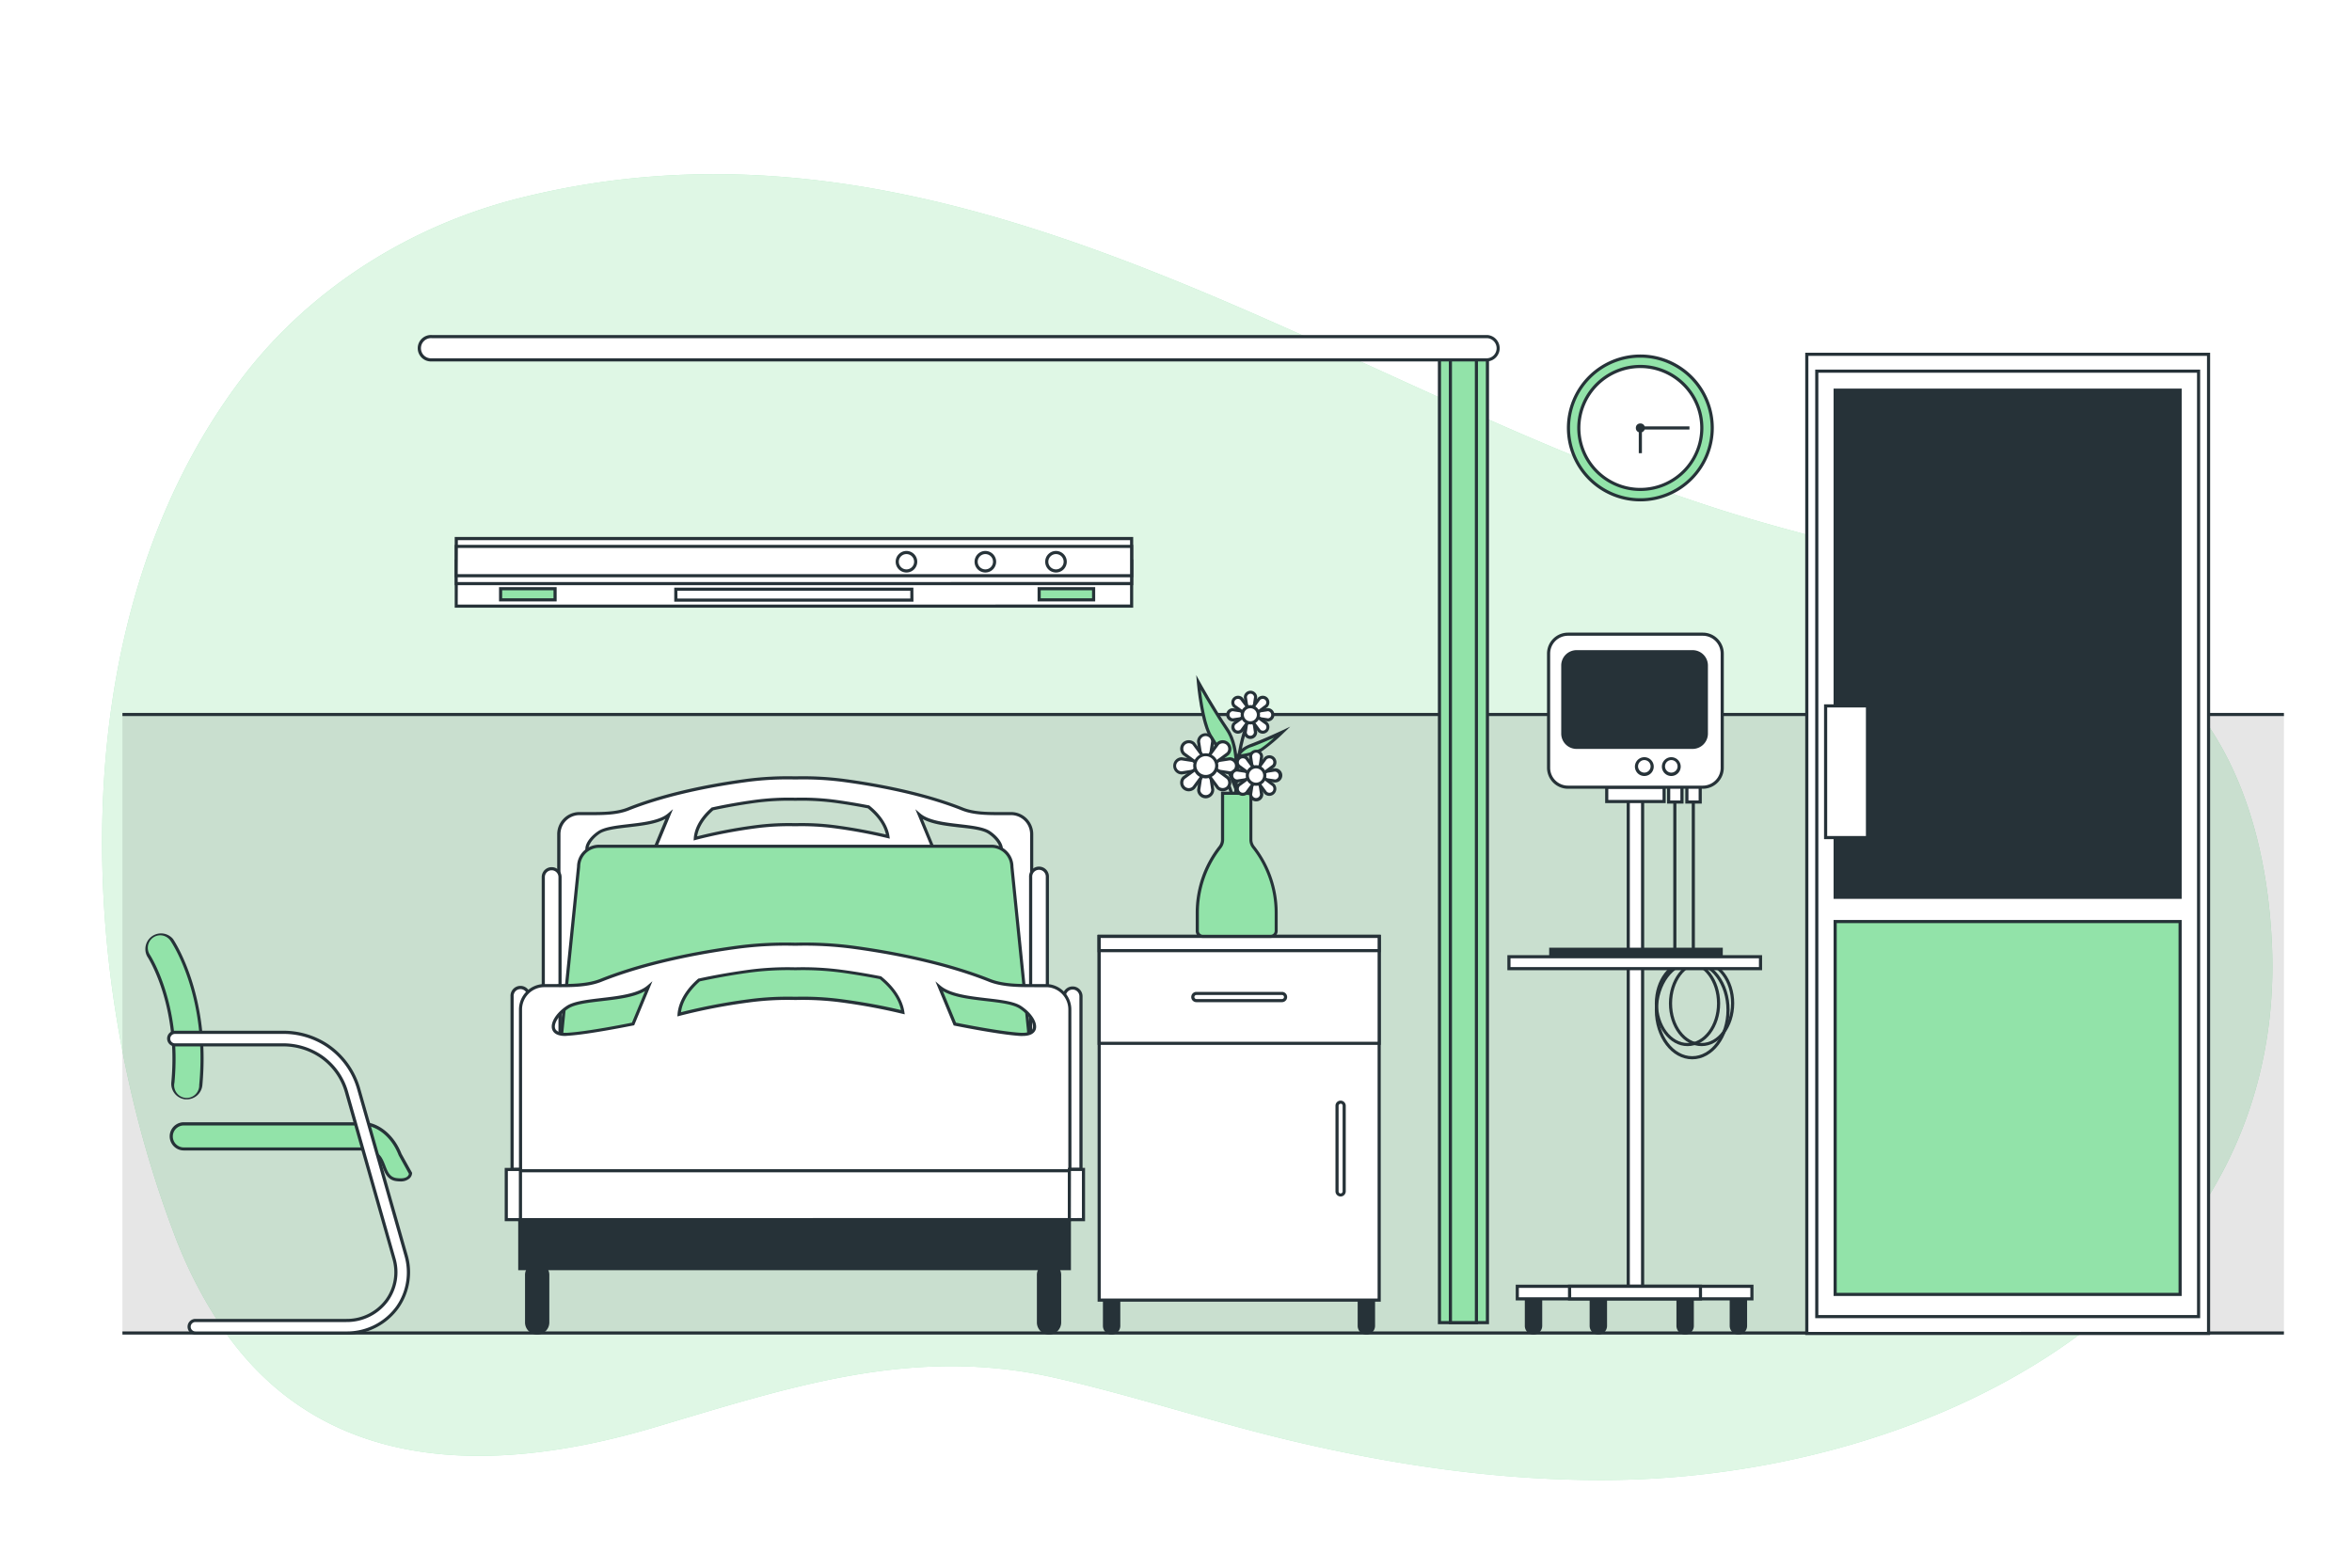 <svg class="animated" id="freepik_stories-hospital-room" xmlns="http://www.w3.org/2000/svg" viewBox="0 0 750 500" version="1.1" xmlns:xlink="http://www.w3.org/1999/xlink" xmlns:svgjs="http://svgjs.com/svgjs"><style>svg#freepik_stories-hospital-room:not(.animated) .animable {opacity: 0;}svg#freepik_stories-hospital-room.animated #freepik--Clock--inject-69 {animation: 1.5s Infinite  linear floating;animation-delay: 0s;}svg#freepik_stories-hospital-room.animated #freepik--Bed--inject-69 {animation: 1s 1 forwards cubic-bezier(.36,-0.01,.5,1.38) slideDown;animation-delay: 0s;}svg#freepik_stories-hospital-room.animated #freepik--Chair--inject-69 {animation: 1s 1 forwards cubic-bezier(.36,-0.01,.5,1.38) slideLeft;animation-delay: 0s;}svg#freepik_stories-hospital-room.animated #freepik--Door--inject-69 {animation: 1s 1 forwards cubic-bezier(.36,-0.01,.5,1.38) slideDown;animation-delay: 0s;}            @keyframes floating {                0% {                    opacity: 1;                    transform: translateY(0px);                }                50% {                    transform: translateY(-10px);                }                100% {                    opacity: 1;                    transform: translateY(0px);                }            }                    @keyframes slideDown {                0% {                    opacity: 0;                    transform: translateY(-30px);                }                100% {                    opacity: 1;                    transform: translateY(0);                }            }                    @keyframes slideLeft {                0% {                    opacity: 0;                    transform: translateX(-30px);                }                100% {                    opacity: 1;                    transform: translateX(0);                }            }        </style><g id="freepik--background-simple--inject-69" class="animable" style="transform-origin: 378.587px 263.804px;"><path d="M476.73,134.71C379.26,91.79,279,34.78,165.76,63.17c-35.11,8.8-67.06,29-88.66,57.48-57.75,76.23-53,190-21.68,272.62A143.94,143.94,0,0,0,71.21,424c31.85,46.18,85.51,46.65,137.28,31.3,43.8-13,82.61-26.15,127.86-15.88,25.06,5.69,49.35,13.83,74.32,19.82,34,8.15,69.05,13.3,104.45,12.78,93.67-1.38,200.67-50.79,209-151.55a152.7,152.7,0,0,0,.33-19.6c-1.87-40.05-15.67-79.78-53.93-99.36-38.46-19.68-84.09-26.46-125.23-40C521.87,153.88,499.17,144.59,476.73,134.71Z" style="fill: rgb(146, 227, 169); transform-origin: 378.587px 263.804px;" id="eld1mr2wnhn2i" class="animable"></path><g id="elziicqsz61gm"><path d="M476.73,134.71C379.26,91.79,279,34.78,165.76,63.17c-35.11,8.8-67.06,29-88.66,57.48-57.75,76.23-53,190-21.68,272.62A143.94,143.94,0,0,0,71.21,424c31.85,46.18,85.51,46.65,137.28,31.3,43.8-13,82.61-26.15,127.86-15.88,25.06,5.69,49.35,13.83,74.32,19.82,34,8.15,69.05,13.3,104.45,12.78,93.67-1.38,200.67-50.79,209-151.55a152.7,152.7,0,0,0,.33-19.6c-1.87-40.05-15.67-79.78-53.93-99.36-38.46-19.68-84.09-26.46-125.23-40C521.87,153.88,499.17,144.59,476.73,134.71Z" style="fill: rgb(255, 255, 255); opacity: 0.7; transform-origin: 378.587px 263.804px;" class="animable"></path></g></g><g id="freepik--Floor--inject-69" class="animable" style="transform-origin: 383.665px 425.15px;"><rect x="39.04" y="424.65" width="689.25" height="1" style="fill: rgb(38, 50, 56); transform-origin: 383.665px 425.15px;" id="elrgwi6nmnz3s" class="animable"></rect></g><g id="freepik--Wall--inject-69" class="animable" style="transform-origin: 383.665px 326.265px;"><g id="elz7fglb6g0h"><rect x="39.04" y="227.88" width="689.25" height="197.27" style="opacity: 0.1; transform-origin: 383.665px 326.515px;" class="animable"></rect></g><rect x="39.04" y="227.38" width="689.25" height="1" style="fill: rgb(38, 50, 56); transform-origin: 383.665px 227.88px;" id="elq0p7p99aoym" class="animable"></rect></g><g id="freepik--Clock--inject-69" class="animable" style="transform-origin: 523.07px 136.49px;"><circle cx="523.07" cy="136.49" r="22.92" style="fill: rgb(146, 227, 169); transform-origin: 523.07px 136.49px;" id="elm7o2gzzkl6" class="animable"></circle><path d="M523.07,159.91a23.42,23.42,0,1,1,23.42-23.42A23.45,23.45,0,0,1,523.07,159.91Zm0-45.84a22.42,22.42,0,1,0,22.42,22.42A22.45,22.45,0,0,0,523.07,114.07Z" style="fill: rgb(38, 50, 56); transform-origin: 523.07px 136.49px;" id="elzq13zyk595k" class="animable"></path><circle cx="523.07" cy="136.49" r="19.6" style="fill: rgb(255, 255, 255); transform-origin: 523.07px 136.49px;" id="eloc7axk7caq7" class="animable"></circle><path d="M523.07,156.6a20.11,20.11,0,1,1,20.1-20.11A20.12,20.12,0,0,1,523.07,156.6Zm0-39.21a19.11,19.11,0,1,0,19.1,19.1A19.12,19.12,0,0,0,523.07,117.39Z" style="fill: rgb(38, 50, 56); transform-origin: 523.06px 136.49px;" id="elwd3i73x7l8m" class="animable"></path><polygon points="523.57 144.54 522.57 144.54 522.57 135.99 538.73 135.99 538.73 136.99 523.57 136.99 523.57 144.54" style="fill: rgb(38, 50, 56); transform-origin: 530.65px 140.265px;" id="elaiikhyyb3b" class="animable"></polygon><circle cx="523.07" cy="136.49" r="1.44" style="fill: rgb(38, 50, 56); transform-origin: 523.07px 136.49px;" id="el9tei5qazvh8" class="animable"></circle></g><g id="freepik--Curtain--inject-69" class="animable" style="transform-origin: 305.71px 264.592px;"><rect x="459.01" y="110.63" width="15.3" height="311.21" style="fill: rgb(146, 227, 169); transform-origin: 466.66px 266.235px;" id="el9m7gx4n2jfn" class="animable"></rect><path d="M474.81,422.34h-16.3V110.13h16.3Zm-15.3-1h14.3V111.13h-14.3Z" style="fill: rgb(38, 50, 56); transform-origin: 466.66px 266.235px;" id="el7q95diawhgm" class="animable"></path><rect x="462.51" y="110.63" width="8.29" height="311.21" style="fill: rgb(146, 227, 169); transform-origin: 466.655px 266.235px;" id="elef6r4kjf6b" class="animable"></rect><path d="M471.3,422.34H462V110.13h9.29Zm-8.29-1h7.29V111.13H463Z" style="fill: rgb(38, 50, 56); transform-origin: 466.65px 266.235px;" id="elmehk10226k" class="animable"></path><path d="M474.2,114.78H137.63a3.72,3.72,0,0,1-3.72-3.71h0a3.73,3.73,0,0,1,3.72-3.72H474.2a3.72,3.72,0,0,1,3.71,3.72h0A3.71,3.71,0,0,1,474.2,114.78Z" style="fill: rgb(255, 255, 255); transform-origin: 305.91px 111.065px;" id="elhsljvxij176" class="animable"></path><path d="M474.2,115.28H137.63a4.22,4.22,0,1,1,0-8.43H474.2a4.22,4.22,0,0,1,0,8.43Zm-336.57-7.43a3.22,3.22,0,1,0,0,6.43H474.2a3.22,3.22,0,0,0,0-6.43Z" style="fill: rgb(38, 50, 56); transform-origin: 305.71px 111.065px;" id="el7swlz4neqfb" class="animable"></path></g><g id="freepik--Bed--inject-69" class="animable" style="transform-origin: 253.47px 336.614px;"><rect x="165.75" y="389.02" width="175.25" height="15.6" style="fill: rgb(38, 50, 56); transform-origin: 253.375px 396.82px;" id="el7jpzhax5y7k" class="animable"></rect><path d="M341.5,405.12H165.25v-16.6H341.5Zm-175.25-1H340.5v-14.6H166.25Z" style="fill: rgb(38, 50, 56); transform-origin: 253.375px 396.82px;" id="elv4nqvhjjnuf" class="animable"></path><path d="M322.64,259.48c-4.52-.18-11,.42-15.71-1.48-11.26-4.52-24.81-7.36-37.22-9.06a101.34,101.34,0,0,0-16.13-.89,101.21,101.21,0,0,0-16.12.89c-12.42,1.7-26,4.54-37.23,9.06-4.75,1.9-11.18,1.3-15.71,1.48a6.58,6.58,0,0,0-6.34,6.58v53.78H329V266.06A6.58,6.58,0,0,0,322.64,259.48ZM209.07,270.07s-12,2.47-18,2.82-4.24-4.59,0-7.42,17.31-1.41,22.26-5.65Zm57.56-6.32a80.33,80.33,0,0,0-13-.72,80.21,80.21,0,0,0-13,.72,160.43,160.43,0,0,0-18.84,3.66c.13-1.82,1-5.52,5.5-9.44,4.47-1,9-1.76,13.34-2.35a81.35,81.35,0,0,1,13-.72,81.47,81.47,0,0,1,13,.72c3.36.46,6.83,1,10.3,1.72,4.66,3.76,5.89,7.4,6.18,9.48A164,164,0,0,0,266.63,263.75Zm48.78,9.14c-6-.35-18-2.82-18-2.82l-4.24-10.25c5,4.24,18,2.83,22.26,5.65S321.42,273.25,315.41,272.89Z" style="fill: rgb(255, 255, 255); transform-origin: 253.59px 283.93px;" id="elk0abjkovu2" class="animable"></path><path d="M329.48,320.34H177.68V266.06A7.07,7.07,0,0,1,184.5,259c1.07,0,2.24,0,3.48,0,4,0,8.52,0,12.07-1.41,9.86-3.95,22.77-7.09,37.34-9.08a100.92,100.92,0,0,1,16.21-.9,100.62,100.62,0,0,1,16.17.9c14.57,2,27.49,5.13,37.35,9.08,3.54,1.42,8.07,1.41,12.07,1.41,1.24,0,2.4,0,3.47,0a7.06,7.06,0,0,1,6.82,7.08Zm-150.8-1h149.8V266.06a6.07,6.07,0,0,0-5.86-6.08h0c-1.05,0-2.2,0-3.43,0-4.09,0-8.72,0-12.44-1.48-9.79-3.92-22.62-7-37.11-9a98.82,98.82,0,0,0-16-.89,98.93,98.93,0,0,0-16.07.89c-14.49,2-27.33,5.1-37.11,9-3.73,1.49-8.37,1.48-12.45,1.48-1.22,0-2.38,0-3.43,0a6.07,6.07,0,0,0-5.86,6.08ZM316,273.41c-.2,0-.4,0-.62,0-6-.35-18-2.81-18.09-2.83l-.26-.06-5.14-12.42,1.59,1.36c2.63,2.26,7.93,2.87,12.6,3.41,3.92.46,7.63.89,9.61,2.21,2.91,1.94,4.58,4.68,4,6.51C319.37,272.43,318.49,273.41,316,273.41Zm-.56-1c1.82.11,3-.29,3.27-1.14.45-1.34-1.16-3.75-3.58-5.36-1.78-1.19-5.36-1.6-9.16-2-4.3-.5-8.72-1-11.71-2.67l3.49,8.45C299.53,270,310,272.08,315.44,272.39Zm-125,1c-2.49,0-3.37-1-3.65-1.84-.62-1.83,1.05-4.57,4-6.51,2-1.32,5.68-1.75,9.6-2.21,4.68-.54,10-1.15,12.61-3.41l1.59-1.36-5.14,12.42-.26.06c-.12,0-12.12,2.48-18.09,2.83C190.86,273.41,190.65,273.41,190.46,273.41Zm21.74-12.23c-3,1.66-7.41,2.17-11.71,2.67-3.8.44-7.38.85-9.16,2-2.42,1.61-4,4-3.58,5.36.29.85,1.45,1.25,3.27,1.14,5.41-.31,15.9-2.4,17.69-2.76Zm9,6.89.05-.69c.13-1.93,1-5.76,5.66-9.78l.09-.09.13,0c4.3-.95,8.81-1.74,13.38-2.37a82.27,82.27,0,0,1,13.13-.72,82.16,82.16,0,0,1,13.1.72c3.44.48,6.92,1.06,10.33,1.73l.12,0,.09.08c4.9,3.95,6.1,7.84,6.37,9.8l.1.73-.71-.17a164.91,164.91,0,0,0-16.44-3.07h0a81.25,81.25,0,0,0-13-.71,81.43,81.43,0,0,0-13,.71,161.35,161.35,0,0,0-18.78,3.65Zm6.27-9.63c-3.74,3.3-4.85,6.41-5.15,8.3a162.1,162.1,0,0,1,18.19-3.49,82.15,82.15,0,0,1,13.13-.72,82.09,82.09,0,0,1,13.1.72h0c5.53.76,10.84,1.74,15.78,2.91-.43-2-1.77-5.1-5.77-8.35-3.35-.66-6.76-1.23-10.15-1.7a81.38,81.38,0,0,0-13-.71,81.5,81.5,0,0,0-13,.71C236.1,256.73,231.67,257.51,227.43,258.44Z" style="fill: rgb(38, 50, 56); transform-origin: 253.58px 283.959px;" id="elo0qpta0s32" class="animable"></path><path d="M332.09,369.13h-157l9.42-92.67a6.56,6.56,0,0,1,6.55-6.56H316.11a6.56,6.56,0,0,1,6.56,6.56Z" style="fill: rgb(146, 227, 169); transform-origin: 253.59px 319.515px;" id="el42cld8pfdl6" class="animable"></path><path d="M332.64,369.63H174.53l.05-.55L184,276.41a7.05,7.05,0,0,1,7.05-7H316.11a7.07,7.07,0,0,1,7.06,7.06Zm-157-1h155.9l-9.36-92.12a6.08,6.08,0,0,0-6.06-6.11H191.05a6.06,6.06,0,0,0-6.05,6.06Z" style="fill: rgb(38, 50, 56); transform-origin: 253.585px 319.52px;" id="elce7zuamt8mn" class="animable"></path><path d="M344.7,373h-5.34v-55.2a2.68,2.68,0,0,1,2.67-2.67h0a2.68,2.68,0,0,1,2.67,2.67Z" style="fill: rgb(255, 255, 255); transform-origin: 342.03px 344.065px;" id="el7yfv71msodw" class="animable"></path><path d="M345.2,373.48h-6.34v-55.7a3.17,3.17,0,0,1,6.34,0Zm-5.34-1h4.34v-54.7a2.17,2.17,0,0,0-4.34,0Z" style="fill: rgb(38, 50, 56); transform-origin: 342.03px 344.049px;" id="ely9ueuznu4sb" class="animable"></path><path d="M334,334.94h-5.33v-55.2a2.66,2.66,0,0,1,2.66-2.67h0a2.66,2.66,0,0,1,2.67,2.67Z" style="fill: rgb(255, 255, 255); transform-origin: 331.335px 306.005px;" id="eltd63x07d6w8" class="animable"></path><path d="M334.48,335.44h-6.33v-55.7a3.17,3.17,0,1,1,6.33,0Zm-5.33-1h4.33v-54.7a2.17,2.17,0,1,0-4.33,0Z" style="fill: rgb(38, 50, 56); transform-origin: 331.315px 305.916px;" id="eluu1we0uqas" class="animable"></path><path d="M178.58,334.94h-5.34v-55.2a2.67,2.67,0,0,1,2.67-2.67h0a2.66,2.66,0,0,1,2.67,2.67Z" style="fill: rgb(255, 255, 255); transform-origin: 175.91px 306.005px;" id="elam4g7mbmhmj" class="animable"></path><path d="M179.08,335.44h-6.34v-55.7a3.17,3.17,0,1,1,6.34,0Zm-5.34-1h4.34v-54.7a2.17,2.17,0,1,0-4.34,0Z" style="fill: rgb(38, 50, 56); transform-origin: 175.91px 306.002px;" id="ela3cm36fpwmw" class="animable"></path><path d="M168.62,373h-5.33v-55.2a2.67,2.67,0,0,1,2.67-2.67h0a2.67,2.67,0,0,1,2.66,2.67Z" style="fill: rgb(255, 255, 255); transform-origin: 165.955px 344.065px;" id="ela0huelwtjm" class="animable"></path><path d="M169.12,373.48h-6.33v-55.7a3.17,3.17,0,1,1,6.33,0Zm-5.33-1h4.33v-54.7a2.17,2.17,0,1,0-4.33,0Z" style="fill: rgb(38, 50, 56); transform-origin: 165.955px 343.956px;" id="el78og2yn01ff" class="animable"></path><path d="M333.81,314.3c-5.26-.2-12.73.49-18.25-1.72-13.08-5.24-28.82-8.54-43.25-10.52a116.31,116.31,0,0,0-18.73-1,116.37,116.37,0,0,0-18.73,1c-14.42,2-30.16,5.28-43.24,10.52-5.52,2.21-13,1.52-18.25,1.72A7.66,7.66,0,0,0,166,322v62.48H341.17V322A7.66,7.66,0,0,0,333.81,314.3ZM201.87,326.61s-14,2.87-20.93,3.28-4.93-5.34,0-8.62,20.11-1.64,25.85-6.57Zm66.87-7.35a93.87,93.87,0,0,0-15.16-.83,93.75,93.75,0,0,0-15.15.83,188,188,0,0,0-21.88,4.26c.15-2.12,1.18-6.42,6.38-11,5.19-1.14,10.44-2.05,15.5-2.74a93.75,93.75,0,0,1,15.15-.83,93.87,93.87,0,0,1,15.16.83c3.91.54,7.94,1.21,12,2,5.41,4.37,6.84,8.6,7.18,11A192.9,192.9,0,0,0,268.74,319.26Zm56.67,10.63c-7-.41-20.93-3.28-20.93-3.28l-4.93-11.91c5.75,4.93,20.93,3.29,25.86,6.57S332.39,330.3,325.41,329.89Z" style="fill: rgb(255, 255, 255); transform-origin: 253.585px 342.748px;" id="eli382axxc2rh" class="animable"></path><path d="M341.67,384.93H165.49V322a8.14,8.14,0,0,1,7.85-8.15c1.24,0,2.59,0,4,0,4.66,0,9.93,0,14.06-1.64,11.45-4.59,26.44-8.24,43.36-10.55a117.17,117.17,0,0,1,18.82-1,118.1,118.1,0,0,1,18.78,1c16.92,2.31,31.92,6,43.37,10.55,4.13,1.66,9.4,1.66,14.05,1.64,1.44,0,2.79,0,4,0h0a8.13,8.13,0,0,1,7.84,8.15Zm-175.18-1H340.67V322a7.13,7.13,0,0,0-6.88-7.15c-1.22,0-2.56,0-4,0-4.74,0-10.11,0-14.43-1.71-11.37-4.56-26.28-8.19-43.13-10.49a116.09,116.09,0,0,0-18.64-1,116.39,116.39,0,0,0-18.68,1c-16.84,2.3-31.75,5.93-43.13,10.49-4.31,1.73-9.69,1.73-14.43,1.71-1.42,0-2.76,0-4,0a7.13,7.13,0,0,0-6.88,7.15Zm159.6-53.52-.71,0c-6.94-.41-20.87-3.27-21-3.29l-.27-.06L298.29,313l1.59,1.36c3.08,2.64,9.24,3.36,14.69,4,4.54.52,8.83,1,11.12,2.54,3.35,2.24,5.27,5.38,4.57,7.48C329.93,329.3,328.94,330.41,326.09,330.41Zm-21.25-4.24c1.94.39,14.26,2.85,20.6,3.22,2.16.12,3.53-.36,3.87-1.38.55-1.62-1.29-4.4-4.18-6.32-2.09-1.39-6.26-1.88-10.68-2.39-5.09-.59-10.32-1.19-13.78-3.2Zm-124.59,4.24c-2.84,0-3.84-1.11-4.17-2.08-.7-2.1,1.23-5.24,4.58-7.48,2.29-1.52,6.58-2,11.12-2.54,5.44-.63,11.61-1.35,14.69-4l1.58-1.36L202.23,327l-.26.06c-.14,0-14.07,2.88-21,3.29Zm25.43-14.31c-3.46,2-8.7,2.61-13.79,3.2-4.42.51-8.59,1-10.68,2.39-2.88,1.92-4.72,4.7-4.18,6.32.34,1,1.72,1.5,3.88,1.38,6.34-.37,18.66-2.83,20.6-3.22ZM216,324.18l.05-.7c.16-2.22,1.22-6.65,6.55-11.3l.1-.08.12,0c5-1.1,10.24-2,15.54-2.74a94.55,94.55,0,0,1,15.24-.84,94.5,94.5,0,0,1,15.21.84c4,.54,8,1.22,12,2l.12,0,.1.08c5.67,4.57,7.05,9.07,7.36,11.34l.11.73-.72-.17a189.45,189.45,0,0,0-19.1-3.57h0a93.66,93.66,0,0,0-15.07-.83,92.7,92.7,0,0,0-15.1.83A184.1,184.1,0,0,0,216.68,324ZM223.16,313c-4.46,3.93-5.72,7.63-6,9.83a187,187,0,0,1,21.24-4.08,94.55,94.55,0,0,1,15.24-.84,93.37,93.37,0,0,1,15.21.84h0c6.48.88,12.68,2,18.45,3.4-.48-2.26-2-6-6.77-9.88-3.9-.77-7.88-1.43-11.82-2a93.66,93.66,0,0,0-15.07-.83,93.84,93.84,0,0,0-15.1.83C233.27,311,228.11,311.94,223.16,313Z" style="fill: rgb(38, 50, 56); transform-origin: 253.58px 342.773px;" id="elugpzzs74t" class="animable"></path><rect x="165.75" y="373.4" width="175.25" height="15.6" style="fill: rgb(255, 255, 255); transform-origin: 253.375px 381.2px;" id="el8z0afiqpnw9" class="animable"></rect><path d="M341.5,389.49H165.25V372.9H341.5Zm-175.25-1H340.5V373.9H166.25Z" style="fill: rgb(38, 50, 56); transform-origin: 253.375px 381.195px;" id="eltwv6bqmtjr" class="animable"></path><rect x="341" y="372.98" width="4.51" height="16.01" style="fill: rgb(255, 255, 255); transform-origin: 343.255px 380.985px;" id="elsgmvd49pan" class="animable"></rect><path d="M346,389.49H340.5v-17H346Zm-4.52-1H345v-15H341.5Z" style="fill: rgb(38, 50, 56); transform-origin: 343.25px 380.99px;" id="elmuyv3q4xnbp" class="animable"></path><rect x="161.44" y="372.98" width="4.51" height="16.01" style="fill: rgb(255, 255, 255); transform-origin: 163.695px 380.985px;" id="el4disqxw14zg" class="animable"></rect><path d="M166.46,389.49h-5.52v-17h5.52Zm-4.52-1h3.52v-15h-3.52Z" style="fill: rgb(38, 50, 56); transform-origin: 163.7px 380.99px;" id="elwzntwnrdtu" class="animable"></path><path d="M334.52,425.15h0a3.38,3.38,0,0,1-3.38-3.38V406.84a3.38,3.38,0,0,1,3.38-3.38h0a3.37,3.37,0,0,1,3.37,3.38v14.93A3.37,3.37,0,0,1,334.52,425.15Z" style="fill: rgb(38, 50, 56); transform-origin: 334.515px 414.305px;" id="elka1p7kflru" class="animable"></path><path d="M334.52,425.65a3.88,3.88,0,0,1-3.88-3.88V406.84a3.88,3.88,0,1,1,7.75,0v14.93A3.88,3.88,0,0,1,334.52,425.65Zm0-21.69a2.88,2.88,0,0,0-2.88,2.88v14.93a2.88,2.88,0,1,0,5.75,0V406.84A2.88,2.88,0,0,0,334.52,404Z" style="fill: rgb(38, 50, 56); transform-origin: 334.515px 414.206px;" id="elittgl36pk1" class="animable"></path><path d="M171.29,425.15h0a3.37,3.37,0,0,1-3.37-3.38V406.84a3.37,3.37,0,0,1,3.37-3.38h0a3.38,3.38,0,0,1,3.38,3.38v14.93A3.38,3.38,0,0,1,171.29,425.15Z" style="fill: rgb(38, 50, 56); transform-origin: 171.295px 414.305px;" id="elusg5m2ajtk" class="animable"></path><path d="M171.29,425.65a3.88,3.88,0,0,1-3.87-3.88V406.84a3.88,3.88,0,1,1,7.75,0v14.93A3.88,3.88,0,0,1,171.29,425.65Zm0-21.69a2.88,2.88,0,0,0-2.87,2.88v14.93a2.88,2.88,0,1,0,5.75,0V406.84A2.88,2.88,0,0,0,171.29,404Z" style="fill: rgb(38, 50, 56); transform-origin: 171.295px 414.206px;" id="elvpirxyg5emh" class="animable"></path></g><g id="freepik--Furniture--inject-69" class="animable" style="transform-origin: 395.145px 320.485px;"><path d="M354.47,425.15h0a2.27,2.27,0,0,1-2.27-2.27v-9a2.27,2.27,0,0,1,2.27-2.27h0a2.27,2.27,0,0,1,2.27,2.27v9A2.27,2.27,0,0,1,354.47,425.15Z" style="fill: rgb(38, 50, 56); transform-origin: 354.47px 418.38px;" id="elvk7i776kita" class="animable"></path><path d="M354.47,425.65a2.77,2.77,0,0,1-2.77-2.77v-9a2.77,2.77,0,1,1,5.54,0v9A2.77,2.77,0,0,1,354.47,425.65Zm0-13.57a1.77,1.77,0,0,0-1.77,1.77v9a1.77,1.77,0,1,0,3.54,0v-9A1.77,1.77,0,0,0,354.47,412.08Z" style="fill: rgb(38, 50, 56); transform-origin: 354.47px 418.376px;" id="elqfzfoukjqm" class="animable"></path><path d="M435.7,425.15h0a2.27,2.27,0,0,1-2.27-2.27v-9a2.27,2.27,0,0,1,2.27-2.27h0a2.28,2.28,0,0,1,2.28,2.27v9A2.28,2.28,0,0,1,435.7,425.15Z" style="fill: rgb(38, 50, 56); transform-origin: 435.705px 418.38px;" id="elfdkllzhhmdp" class="animable"></path><path d="M435.7,425.65a2.77,2.77,0,0,1-2.77-2.77v-9a2.78,2.78,0,0,1,5.55,0v9A2.78,2.78,0,0,1,435.7,425.65Zm0-13.57a1.77,1.77,0,0,0-1.77,1.77v9a1.78,1.78,0,0,0,3.55,0v-9A1.78,1.78,0,0,0,435.7,412.08Z" style="fill: rgb(38, 50, 56); transform-origin: 435.705px 418.458px;" id="elape3nsoicog" class="animable"></path><rect x="350.51" y="298.66" width="89.28" height="116" style="fill: rgb(255, 255, 255); transform-origin: 395.15px 356.66px;" id="el0h0xbagq0wgj" class="animable"></rect><path d="M440.29,415.16H350v-117h90.28Zm-89.28-1h88.28v-115H351Z" style="fill: rgb(38, 50, 56); transform-origin: 395.145px 356.66px;" id="elzzss1lyjtto" class="animable"></path><rect x="350.51" y="298.66" width="89.28" height="34.12" style="fill: rgb(255, 255, 255); transform-origin: 395.15px 315.72px;" id="el57plr3tbdbw" class="animable"></rect><path d="M440.29,333.27H350V298.16h90.28Zm-89.28-1h88.28V299.16H351Z" style="fill: rgb(38, 50, 56); transform-origin: 395.145px 315.715px;" id="el9w6lrkmzhzq" class="animable"></path><rect x="350.51" y="298.66" width="89.28" height="4.55" style="fill: rgb(255, 255, 255); transform-origin: 395.15px 300.935px;" id="elhj9zdppfcjh" class="animable"></rect><path d="M440.29,303.7H350v-5.54h90.28Zm-89.28-1h88.28v-3.54H351Z" style="fill: rgb(38, 50, 56); transform-origin: 395.145px 300.93px;" id="eli1gnvtttuas" class="animable"></path><path d="M408.79,319.13H381.5a1.14,1.14,0,0,1-1.14-1.14h0a1.14,1.14,0,0,1,1.14-1.14h27.29a1.14,1.14,0,0,1,1.14,1.14h0A1.14,1.14,0,0,1,408.79,319.13Z" style="fill: rgb(255, 255, 255); transform-origin: 395.145px 317.99px;" id="el0rqjqmge8vch" class="animable"></path><path d="M408.8,319.63H381.5a1.64,1.64,0,0,1,0-3.28h27.3a1.64,1.64,0,0,1,0,3.28Zm-27.3-2.28a.64.64,0,0,0,0,1.28h27.3a.64.64,0,0,0,0-1.28Z" style="fill: rgb(38, 50, 56); transform-origin: 395.15px 317.99px;" id="elcr1hd988aku" class="animable"></path><path d="M426.35,380V352.68a1.14,1.14,0,0,1,1.14-1.14h0a1.14,1.14,0,0,1,1.14,1.14V380a1.14,1.14,0,0,1-1.14,1.14h0A1.14,1.14,0,0,1,426.35,380Z" style="fill: rgb(255, 255, 255); transform-origin: 427.49px 366.34px;" id="elx80568x853o" class="animable"></path><path d="M427.49,381.61a1.65,1.65,0,0,1-1.64-1.64v-27.3a1.64,1.64,0,0,1,3.28,0V380A1.65,1.65,0,0,1,427.49,381.61Zm0-29.57a.64.64,0,0,0-.64.63V380a.64.64,0,0,0,1.28,0v-27.3A.64.64,0,0,0,427.49,352Z" style="fill: rgb(38, 50, 56); transform-origin: 427.49px 366.32px;" id="el1hpj96vv4ns" class="animable"></path><path d="M393.87,251s1.89-11.88-2.55-18.36-9.17-15-9.17-15,1.13,13.27,4.2,17.66S393.87,251,393.87,251Z" style="fill: rgb(146, 227, 169); transform-origin: 388.21px 234.32px;" id="elu7pnz8iec8j" class="animable"></path><path d="M394.07,252.91l-.67-1.71c0-.12-4.46-11.35-7.46-15.64-3.11-4.44-4.24-17.35-4.29-17.9l-.19-2.34,1.13,2.06c.05.08,4.76,8.62,9.14,15,4.5,6.57,2.71,18.22,2.63,18.71ZM382.91,220c.48,4,1.67,11.9,3.85,15,2.35,3.36,5.44,10.59,6.83,14,.32-3.6.54-11.36-2.69-16.05C387.83,228.47,384.6,222.94,382.91,220Z" style="fill: rgb(38, 50, 56); transform-origin: 388.119px 234.115px;" id="elrqpjntmsyv9" class="animable"></path><path d="M394.54,255.56h-1c0-20.73,5.29-28,5.51-28.31l.8.6C399.8,227.92,394.54,235.22,394.54,255.56Z" style="fill: rgb(38, 50, 56); transform-origin: 396.695px 241.405px;" id="el0pfylx7mp9x" class="animable"></path><path d="M393.37,258.61c-1.35-8.62-3.72-11.82-5.46-13a2.91,2.91,0,0,0-2.18-.61l-.25-1a3.82,3.82,0,0,1,2.93.71c1.93,1.25,4.53,4.65,5.95,13.71Z" style="fill: rgb(38, 50, 56); transform-origin: 389.92px 251.278px;" id="elnqydzscj8sq" class="animable"></path><path d="M398.9,267.81V253h-9v14.8a3.83,3.83,0,0,1-.82,2.37h0a33.74,33.74,0,0,0-7.24,20.88v5.85a1.73,1.73,0,0,0,1.73,1.74h21.71a1.74,1.74,0,0,0,1.74-1.74v-5.85a33.74,33.74,0,0,0-7.24-20.88h0A3.78,3.78,0,0,1,398.9,267.81Z" style="fill: rgb(146, 227, 169); transform-origin: 394.43px 275.82px;" id="el2uhr5ugcfgq" class="animable"></path><path d="M405.23,299.14H383.52a2.23,2.23,0,0,1-2.23-2.23v-5.85a34.37,34.37,0,0,1,7.35-21.19,3.35,3.35,0,0,0,.71-2.07V252.51h10V267.8a3.36,3.36,0,0,0,.72,2.07,34.37,34.37,0,0,1,7.35,21.19v5.85A2.24,2.24,0,0,1,405.23,299.14Zm-14.88-45.63V267.8a4.35,4.35,0,0,1-.93,2.69,33.37,33.37,0,0,0-7.13,20.57v5.85a1.23,1.23,0,0,0,1.23,1.23h21.71a1.24,1.24,0,0,0,1.24-1.23v-5.85a33.38,33.38,0,0,0-7.14-20.57,4.35,4.35,0,0,1-.93-2.69V253.51Z" style="fill: rgb(38, 50, 56); transform-origin: 394.355px 275.825px;" id="elb93v54039m" class="animable"></path><path d="M384.49,254.12h0a2.25,2.25,0,0,1-2.25-2.24l1.13-7.36h2.24l1.12,7.36A2.24,2.24,0,0,1,384.49,254.12Z" style="fill: rgb(255, 255, 255); transform-origin: 384.485px 249.32px;" id="el2lcjbf2u06z" class="animable"></path><path d="M384.49,254.62a2.75,2.75,0,0,1-2.75-2.74l1.2-7.86H386l1.19,7.78A2.76,2.76,0,0,1,384.49,254.62Zm-.69-9.6L382.74,252a1.75,1.75,0,0,0,3.49-.07L385.18,245Z" style="fill: rgb(38, 50, 56); transform-origin: 384.465px 249.32px;" id="els1zou5pm0e8" class="animable"></path><path d="M384.49,234.31h0a2.24,2.24,0,0,1,2.24,2.24l-1.12,7.35h-2.24l-1.13-7.35A2.24,2.24,0,0,1,384.49,234.31Z" style="fill: rgb(255, 255, 255); transform-origin: 384.485px 239.105px;" id="elbunh5fiqcj4" class="animable"></path><path d="M386,244.4h-3.1l-1.19-7.77a2.74,2.74,0,1,1,5.48-.08Zm-2.25-1h1.39l1.06-6.92a1.75,1.75,0,0,0-3.5.07Z" style="fill: rgb(38, 50, 56); transform-origin: 384.45px 239.124px;" id="el92acb45wuya" class="animable"></path><path d="M374.58,244.21h0a2.24,2.24,0,0,1,2.25-2.24l7.35,1.12v2.25l-7.35,1.12A2.25,2.25,0,0,1,374.58,244.21Z" style="fill: rgb(255, 255, 255); transform-origin: 379.38px 244.215px;" id="el2tta0ugj0in" class="animable"></path><path d="M376.89,247a2.74,2.74,0,1,1-.06-5.48l7.85,1.19v3.11L376.9,247Zm-.14-4.49a1.75,1.75,0,0,0,.08,3.5l6.85-1.05v-1.39Z" style="fill: rgb(38, 50, 56); transform-origin: 379.398px 244.26px;" id="elm42oegqqt3j" class="animable"></path><path d="M394.39,244.21h0a2.24,2.24,0,0,1-2.24,2.25l-7.35-1.12v-2.25l7.35-1.12A2.24,2.24,0,0,1,394.39,244.21Z" style="fill: rgb(255, 255, 255); transform-origin: 389.595px 244.215px;" id="el8qibo3ylo6w" class="animable"></path><path d="M392.15,247l-7.85-1.19v-3.11l7.77-1.18h0a2.74,2.74,0,1,1,.07,5.48Zm-6.85-2.05,6.92,1.05a1.75,1.75,0,0,0-.07-3.49l-6.85,1.05Z" style="fill: rgb(38, 50, 56); transform-origin: 389.576px 244.26px;" id="elbiz05zyofjt" class="animable"></path><path d="M377.48,251.22h0a2.26,2.26,0,0,1,0-3.18l6-4.4,1.58,1.59-4.4,6A2.26,2.26,0,0,1,377.48,251.22Z" style="fill: rgb(255, 255, 255); transform-origin: 380.943px 247.759px;" id="elov000rhntp" class="animable"></path><path d="M379.07,252.38a2.73,2.73,0,0,1-1.94-.81h0a2.75,2.75,0,0,1,0-3.88l6.4-4.71,2.19,2.2-4.66,6.33A2.75,2.75,0,0,1,379.07,252.38Zm4.36-8.08-5.65,4.15a1.74,1.74,0,0,0-.45,1.18,1.72,1.72,0,0,0,.51,1.23h0a1.76,1.76,0,0,0,2.46,0l4.1-5.58Z" style="fill: rgb(38, 50, 56); transform-origin: 381.025px 247.68px;" id="el8f8303qqxwp" class="animable"></path><path d="M391.49,237.21h0a2.23,2.23,0,0,1,0,3.17l-6,4.41-1.59-1.59,4.41-6A2.23,2.23,0,0,1,391.49,237.21Z" style="fill: rgb(255, 255, 255); transform-origin: 388.026px 240.664px;" id="elgr2924o5czt" class="animable"></path><path d="M385.45,245.45l-2.19-2.2,4.66-6.34a2.76,2.76,0,0,1,3.93,0h0a2.76,2.76,0,0,1,0,3.88Zm-.88-2.3,1,1L391.2,240a1.75,1.75,0,0,0-.06-2.42,1.79,1.79,0,0,0-2.47,0Z" style="fill: rgb(38, 50, 56); transform-origin: 387.953px 240.769px;" id="elvvl5pk8tosd" class="animable"></path><path d="M377.48,237.21h0a2.25,2.25,0,0,1,3.18,0l4.4,6-1.58,1.59-6-4.41A2.25,2.25,0,0,1,377.48,237.21Z" style="fill: rgb(255, 255, 255); transform-origin: 380.941px 240.676px;" id="eldvqvhipz3xp" class="animable"></path><path d="M383.53,245.45l-6.34-4.66a2.75,2.75,0,0,1-.06-3.93h0a2.8,2.8,0,0,1,3.88,0l4.71,6.39Zm-4.46-8.4a1.72,1.72,0,0,0-1.23.51h0a1.75,1.75,0,0,0,0,2.47l5.58,4.1,1-1-4.15-5.64A1.68,1.68,0,0,0,379.07,237.05Z" style="fill: rgb(38, 50, 56); transform-origin: 381.027px 240.765px;" id="elvs0k46wt3" class="animable"></path><path d="M391.49,251.22h0a2.25,2.25,0,0,1-3.17,0l-4.41-6,1.59-1.59,6,4.4A2.25,2.25,0,0,1,391.49,251.22Z" style="fill: rgb(255, 255, 255); transform-origin: 388.034px 247.752px;" id="elfu8gbheupa" class="animable"></path><path d="M389.9,252.38a2.73,2.73,0,0,1-1.94-.81l-4.7-6.39,2.19-2.2,6.34,4.66a2.75,2.75,0,0,1-1.89,4.74Zm-5.33-7.1,4.15,5.64a1.84,1.84,0,0,0,2.42-.06h0a1.74,1.74,0,0,0,0-2.46l-5.59-4.1Z" style="fill: rgb(38, 50, 56); transform-origin: 387.951px 247.68px;" id="elxy05pozk3ar" class="animable"></path><path d="M388,244.21a3.55,3.55,0,1,1-3.54-3.54A3.55,3.55,0,0,1,388,244.21Z" style="fill: rgb(255, 255, 255); transform-origin: 384.45px 244.22px;" id="el6s2t44sk4y7" class="animable"></path><path d="M384.49,248.26a4,4,0,1,1,4-4A4.06,4.06,0,0,1,384.49,248.26Zm0-7.09a3,3,0,1,0,3,3A3.05,3.05,0,0,0,384.49,241.17Z" style="fill: rgb(38, 50, 56); transform-origin: 384.49px 244.26px;" id="el67q20bh9tr5" class="animable"></path><path d="M398.71,235.18h0a1.63,1.63,0,0,1-1.63-1.64l.82-5.34h1.63l.82,5.34A1.63,1.63,0,0,1,398.71,235.18Z" style="fill: rgb(255, 255, 255); transform-origin: 398.715px 231.69px;" id="elinecbkfahp" class="animable"></path><path d="M398.71,235.68a2.14,2.14,0,0,1-2.13-2.14l.89-5.84H400l.88,5.77A2.14,2.14,0,0,1,398.71,235.68Zm-.38-7-.75,4.92a1.12,1.12,0,0,0,1.13,1.06,1.14,1.14,0,0,0,1.14-1.14l-.75-4.84Z" style="fill: rgb(38, 50, 56); transform-origin: 398.731px 231.69px;" id="eln6gykvjemm" class="animable"></path><path d="M398.71,220.76h0a1.64,1.64,0,0,1,1.64,1.64l-.82,5.35H397.9l-.82-5.35A1.64,1.64,0,0,1,398.71,220.76Z" style="fill: rgb(255, 255, 255); transform-origin: 398.715px 224.255px;" id="elshmyscp07m" class="animable"></path><path d="M400,228.25h-2.49l-.88-5.78a2.13,2.13,0,1,1,4.26-.07Zm-1.63-1h.77l.75-4.93a1.13,1.13,0,0,0-1.14-1.06,1.14,1.14,0,0,0-1.13,1.14Z" style="fill: rgb(38, 50, 56); transform-origin: 398.76px 224.275px;" id="elnwysupcge9" class="animable"></path><path d="M391.51,228h0a1.63,1.63,0,0,1,1.63-1.63l5.35.81v1.64l-5.35.81A1.63,1.63,0,0,1,391.51,228Z" style="fill: rgb(255, 255, 255); transform-origin: 395px 228px;" id="elotnu1xpbxh" class="animable"></path><path d="M393.21,230.1A2.15,2.15,0,0,1,391,228a2.13,2.13,0,0,1,2.13-2.13l5.85.88v2.5l-5.77.88Zm-.14-3.27a1.14,1.14,0,0,0,.07,2.27l4.85-.74v-.78Z" style="fill: rgb(38, 50, 56); transform-origin: 394.99px 228px;" id="elx6ifu9ypcdm" class="animable"></path><path d="M405.92,228h0a1.63,1.63,0,0,1-1.63,1.63l-5.35-.81v-1.64l5.35-.81A1.63,1.63,0,0,1,405.92,228Z" style="fill: rgb(255, 255, 255); transform-origin: 402.43px 228px;" id="elwzsnknxpcub" class="animable"></path><path d="M404.29,230.1l-5.85-.88v-2.5l5.77-.88h0a2.13,2.13,0,1,1,.07,4.26Zm-4.85-1.74,4.92.75a1.14,1.14,0,0,0-.07-2.27l-4.85.74Z" style="fill: rgb(38, 50, 56); transform-origin: 402.41px 227.97px;" id="eluuqu6fngzn" class="animable"></path><path d="M393.62,233.07h0a1.63,1.63,0,0,1,0-2.31l4.36-3.21,1.15,1.16-3.2,4.36A1.65,1.65,0,0,1,393.62,233.07Z" style="fill: rgb(255, 255, 255); transform-origin: 396.135px 230.546px;" id="el20jfvt1n50e" class="animable"></path><path d="M394.75,234a2.07,2.07,0,0,1-1.48-.62h0a2.12,2.12,0,0,1,0-3l4.76-3.5,1.76,1.76-3.46,4.7A2.24,2.24,0,0,1,394.75,234Zm-.78-1.33a1.13,1.13,0,0,0,1.6,0l2.91-4-.55-.55-4,2.95a1.11,1.11,0,0,0-.28.75,1.14,1.14,0,0,0,.33.8Z" style="fill: rgb(38, 50, 56); transform-origin: 396.219px 230.44px;" id="eleo176tcd33n" class="animable"></path><path d="M403.81,222.88h0a1.62,1.62,0,0,1,0,2.3l-4.36,3.21-1.15-1.16,3.2-4.35A1.63,1.63,0,0,1,403.81,222.88Z" style="fill: rgb(255, 255, 255); transform-origin: 401.294px 225.395px;" id="elp4mrw5s1t5" class="animable"></path><path d="M399.4,229.05l-1.76-1.77,3.46-4.7a2.14,2.14,0,0,1,3.06-.06h0a2.14,2.14,0,0,1,0,3Zm-.45-1.87.55.55,4-2.95a1.12,1.12,0,0,0-.05-1.55h0a1.17,1.17,0,0,0-1.61,0Z" style="fill: rgb(38, 50, 56); transform-origin: 401.207px 225.478px;" id="el0ic8dlf49d3p" class="animable"></path><path d="M393.62,222.88h0a1.63,1.63,0,0,1,2.31,0l3.2,4.35L398,228.39l-4.36-3.21A1.62,1.62,0,0,1,393.62,222.88Z" style="fill: rgb(255, 255, 255); transform-origin: 396.14px 225.395px;" id="elr51n2b6c1e" class="animable"></path><path d="M398,229.05l-4.71-3.46a2.13,2.13,0,1,1,3-3.07l3.51,4.76Zm-3.26-6.15a1.11,1.11,0,0,0-.8.33,1.13,1.13,0,0,0,0,1.6l4,2.9.55-.55-3-4A1.13,1.13,0,0,0,394.77,222.9Z" style="fill: rgb(38, 50, 56); transform-origin: 396.222px 225.479px;" id="elvvw24pbf2l8" class="animable"></path><path d="M403.81,233.07h0a1.65,1.65,0,0,1-2.31,0l-3.2-4.36,1.15-1.16,4.36,3.21A1.63,1.63,0,0,1,403.81,233.07Z" style="fill: rgb(255, 255, 255); transform-origin: 401.295px 230.546px;" id="el5ih2x4de716" class="animable"></path><path d="M402.66,234a2.09,2.09,0,0,1-1.51-.62l-3.51-4.76,1.76-1.76,4.71,3.45a2.16,2.16,0,0,1,.05,3.07h0A2.09,2.09,0,0,1,402.66,234ZM399,228.76l2.95,4a1.14,1.14,0,0,0,1.56-1.66l-4-2.9Z" style="fill: rgb(38, 50, 56); transform-origin: 401.208px 230.43px;" id="elmxa37rk8wyb" class="animable"></path><path d="M401.29,228a2.58,2.58,0,1,1-2.58-2.58A2.58,2.58,0,0,1,401.29,228Z" style="fill: rgb(255, 255, 255); transform-origin: 398.71px 228px;" id="elvkthlkyzgqj" class="animable"></path><path d="M398.71,231.05a3.08,3.08,0,1,1,3.08-3.08A3.08,3.08,0,0,1,398.71,231.05Zm0-5.16a2.08,2.08,0,1,0,2.08,2.08A2.08,2.08,0,0,0,398.71,225.89Z" style="fill: rgb(38, 50, 56); transform-origin: 398.71px 227.97px;" id="el96tr6i8h7it" class="animable"></path><path d="M394.92,241.22s0-1.92,4.19-3.49,9.8-4.2,9.8-4.2a60.23,60.23,0,0,1-6.65,5.59C400,240.52,394.92,241.22,394.92,241.22Z" style="fill: rgb(146, 227, 169); transform-origin: 401.915px 237.375px;" id="elyd6vi5d5i7" class="animable"></path><path d="M394.42,241.8v-.58c0-.23.12-2.31,4.52-4,4.13-1.55,9.7-4.16,9.75-4.18l2.75-1.29-2.19,2.1a59.47,59.47,0,0,1-6.73,5.66c-2.33,1.44-7.32,2.14-7.53,2.17Zm11.85-6.52c-2,.89-4.7,2.06-7,2.91a7.07,7.07,0,0,0-3.61,2.4A21.73,21.73,0,0,0,402,238.7,37.7,37.7,0,0,0,406.27,235.28Z" style="fill: rgb(38, 50, 56); transform-origin: 402.93px 236.775px;" id="elngubquc5r0g" class="animable"></path><path d="M400.54,255.09h0a1.75,1.75,0,0,1-1.76-1.75l.88-5.75h1.76l.87,5.75A1.75,1.75,0,0,1,400.54,255.09Z" style="fill: rgb(255, 255, 255); transform-origin: 400.535px 251.34px;" id="elx1fprzcwch9" class="animable"></path><path d="M400.54,255.59a2.26,2.26,0,0,1-2.26-2.25l1-6.25h2.62l.94,6.17A2.27,2.27,0,0,1,400.54,255.59Zm-.45-7.5-.81,5.32a1.26,1.26,0,0,0,2.51-.07l-.8-5.25Z" style="fill: rgb(38, 50, 56); transform-origin: 400.56px 251.34px;" id="elrd9hwdoz2fr" class="animable"></path><path d="M400.54,239.59h0a1.75,1.75,0,0,1,1.75,1.76l-.87,5.75h-1.76l-.88-5.75A1.76,1.76,0,0,1,400.54,239.59Z" style="fill: rgb(255, 255, 255); transform-origin: 400.535px 243.345px;" id="elk6g5susrexp" class="animable"></path><path d="M401.85,247.6h-2.62l-.94-6.18a2.25,2.25,0,1,1,4.5-.07Zm-1.76-1h.9l.81-5.33a1.26,1.26,0,0,0-2.52.08Z" style="fill: rgb(38, 50, 56); transform-origin: 400.54px 243.366px;" id="elav3bvdgeno" class="animable"></path><path d="M392.79,247.34h0a1.75,1.75,0,0,1,1.75-1.75l5.76.88v1.75l-5.76.88A1.76,1.76,0,0,1,392.79,247.34Z" style="fill: rgb(255, 255, 255); transform-origin: 396.545px 247.345px;" id="elyge75v3j9m" class="animable"></path><path d="M394.61,249.59a2.25,2.25,0,1,1-.06-4.5l6.25.95v2.61l-6.18.94Zm-.14-3.51a1.26,1.26,0,0,0,.08,2.52l5.25-.81v-.89Z" style="fill: rgb(38, 50, 56); transform-origin: 396.562px 247.34px;" id="elklin4pdojp" class="animable"></path><path d="M408.29,247.34h0a1.76,1.76,0,0,1-1.76,1.76l-5.75-.88v-1.75l5.75-.88A1.75,1.75,0,0,1,408.29,247.34Z" style="fill: rgb(255, 255, 255); transform-origin: 404.535px 247.345px;" id="elpkygcqa9xcl" class="animable"></path><path d="M406.53,249.6l-6.25-.95V246l6.18-.95h0a2.26,2.26,0,1,1,.06,4.51Zm-5.25-1.81,5.33.81a1.26,1.26,0,0,0-.08-2.51l-5.25.81Z" style="fill: rgb(38, 50, 56); transform-origin: 404.589px 247.322px;" id="eldbmh6b38vb" class="animable"></path><path d="M395.06,252.82h0a1.74,1.74,0,0,1,0-2.48l4.69-3.45,1.24,1.25-3.45,4.68A1.74,1.74,0,0,1,395.06,252.82Z" style="fill: rgb(255, 255, 255); transform-origin: 397.765px 250.115px;" id="el14m75bwhow2" class="animable"></path><path d="M396.28,253.83a2.2,2.2,0,0,1-1.57-.65h0a2.26,2.26,0,0,1-.67-1.6,2.22,2.22,0,0,1,.67-1.59l5.09-3.75,1.85,1.85-3.71,5A2.31,2.31,0,0,1,396.28,253.83Zm3.42-6.28-4.34,3.19a1.26,1.26,0,0,0,.05,1.73h0a1.26,1.26,0,0,0,1.78,0l3.14-4.28Z" style="fill: rgb(38, 50, 56); transform-origin: 397.845px 250.035px;" id="eli4lnw6l67c" class="animable"></path><path d="M406,241.86h0a1.77,1.77,0,0,1,0,2.49l-4.69,3.44-1.24-1.24,3.45-4.69A1.76,1.76,0,0,1,406,241.86Z" style="fill: rgb(255, 255, 255); transform-origin: 403.291px 244.57px;" id="elb5tq46eu60c" class="animable"></path><path d="M401.28,248.45l-1.85-1.85,3.7-5a2.27,2.27,0,0,1,3.24-.06,2.26,2.26,0,0,1,0,3.19Zm-.53-1.95.63.64,4.34-3.2a1.23,1.23,0,0,0,.31-.84,1.25,1.25,0,0,0-.36-.88h0a1.28,1.28,0,0,0-1.78,0Z" style="fill: rgb(38, 50, 56); transform-origin: 403.229px 244.67px;" id="elr4856tqlule" class="animable"></path><path d="M395.06,241.86h0a1.76,1.76,0,0,1,2.48,0l3.45,4.69-1.24,1.24-4.69-3.44A1.76,1.76,0,0,1,395.06,241.86Z" style="fill: rgb(255, 255, 255); transform-origin: 397.767px 244.57px;" id="ele9j1mg40oke" class="animable"></path><path d="M399.8,248.45l-5-3.7a2.29,2.29,0,0,1-.72-1.65,2.23,2.23,0,0,1,.67-1.59h0a2.26,2.26,0,0,1,3.19,0l3.75,5.09Zm-3.5-6.6a1.24,1.24,0,0,0-.89.37h0a1.24,1.24,0,0,0,0,1.77l4.29,3.15.63-.64-3.19-4.34A1.25,1.25,0,0,0,396.3,241.85Z" style="fill: rgb(38, 50, 56); transform-origin: 397.885px 244.651px;" id="ela4voc9ycnf6" class="animable"></path><path d="M406,252.82h0a1.74,1.74,0,0,1-2.48,0l-3.45-4.68,1.24-1.25,4.69,3.45A1.76,1.76,0,0,1,406,252.82Z" style="fill: rgb(255, 255, 255); transform-origin: 403.29px 250.115px;" id="el7ak67ruv0x3" class="animable"></path><path d="M404.78,253.84a2.26,2.26,0,0,1-1.6-.66l-3.75-5.09,1.85-1.85,5,3.7a2.26,2.26,0,0,1,.05,3.24h0A2.25,2.25,0,0,1,404.78,253.84Zm-4-5.65,3.19,4.34a1.26,1.26,0,0,0,1.73-.06h0a1.27,1.27,0,0,0,.36-.89,1.29,1.29,0,0,0-.36-.89l-4.29-3.14Z" style="fill: rgb(38, 50, 56); transform-origin: 403.21px 250.04px;" id="elw9rsbh9wty" class="animable"></path><circle cx="400.54" cy="247.34" r="2.77" style="fill: rgb(255, 255, 255); transform-origin: 400.54px 247.34px;" id="elufxnyylzdl" class="animable"></circle><path d="M400.54,250.62a3.28,3.28,0,1,1,3.27-3.28A3.27,3.27,0,0,1,400.54,250.62Zm0-5.55a2.28,2.28,0,1,0,2.27,2.27A2.27,2.27,0,0,0,400.54,245.07Z" style="fill: rgb(38, 50, 56); transform-origin: 400.53px 247.34px;" id="elqdxlg6lvbvg" class="animable"></path></g><g id="freepik--Chair--inject-69" class="animable" style="transform-origin: 88.881px 361.675px;"><path d="M127.55,368.21c-2.33-6-7.65-10.51-13.39-9.75H58.61a4,4,0,0,0-4,4h0a4,4,0,0,0,4,4h56.65l3.91,1.3c3.91,1.31,2.61,7.83,7.17,8.48s4.57-2,4.57-2S127.57,368.27,127.55,368.21Z" style="fill: rgb(146, 227, 169); transform-origin: 92.76px 367.359px;" id="eld75gzp51lq7" class="animable"></path><path d="M127.71,376.81a9.34,9.34,0,0,1-1.44-.11c-2.7-.38-3.58-2.64-4.35-4.64-.66-1.7-1.29-3.31-2.91-3.85l-3.83-1.28H58.61a4.49,4.49,0,1,1,0-9h55.55c5.55-.75,11.27,3.39,13.85,10,.16.31,2.07,3.73,3.33,6l.07.11v.13a2.43,2.43,0,0,1-.86,1.71A4.21,4.21,0,0,1,127.71,376.81Zm-12.3-17.93a9.36,9.36,0,0,0-1.18.08H58.61a3.49,3.49,0,1,0,0,7h56.73l4,1.33c2.06.69,2.8,2.6,3.52,4.44.77,2,1.44,3.71,3.56,4,1.61.23,2.81.06,3.47-.49a1.48,1.48,0,0,0,.51-.86c-3.26-5.86-3.29-5.93-3.31-6C124.86,362.63,120.18,358.88,115.41,358.88Z" style="fill: rgb(38, 50, 56); transform-origin: 92.76px 367.329px;" id="elvuwroaz9k4n" class="animable"></path><path d="M59.58,350.13l-.42,0a4.47,4.47,0,0,1-4-4.87c2.35-25.11-7.66-40.32-7.76-40.47a4.47,4.47,0,0,1,7.39-5c.49.72,11.94,17.83,9.27,46.35A4.48,4.48,0,0,1,59.58,350.13Z" style="fill: rgb(146, 227, 169); transform-origin: 55.622px 324.091px;" id="ele4x1vdu0rk" class="animable"></path><path d="M59.58,350.63l-.47,0a5,5,0,0,1-4.48-5.42c2.33-24.82-7.57-40-7.68-40.14a5,5,0,0,1,8.22-5.6c.49.72,12,18,9.36,46.67A5,5,0,0,1,59.58,350.63ZM51.07,298.3a4,4,0,0,0-3.28,6.19c.1.15,10.2,15.61,7.84,40.8a4,4,0,1,0,7.9.74c2.66-28.33-8.7-45.3-9.18-46A4,4,0,0,0,51.07,298.3Z" style="fill: rgb(38, 50, 56); transform-origin: 55.637px 324.164px;" id="el5jsqrz9qh5f" class="animable"></path><path d="M110.41,425.15H62.31a2,2,0,0,1-2-2h0a2,2,0,0,1,2-2h48.13a15.83,15.83,0,0,0,12.87-6.34,15.37,15.37,0,0,0,2.34-13.25l-15.13-53.25a20.8,20.8,0,0,0-8-11.29,21.53,21.53,0,0,0-12.47-3.8H55.79a2,2,0,0,1-2-2h0a2,2,0,0,1,2-2H90.1a25.38,25.38,0,0,1,14.12,4.12,24.67,24.67,0,0,1,10.14,13.88l15.14,53.24a19.4,19.4,0,0,1-2.72,16.37A19.84,19.84,0,0,1,110.41,425.15Z" style="fill: rgb(255, 255, 255); transform-origin: 92.016px 377.185px;" id="elnhlasya820p" class="animable"></path><path d="M110.41,425.65H62.31a2.5,2.5,0,0,1,0-5h48.13a15.28,15.28,0,0,0,12.46-6.14,14.82,14.82,0,0,0,2.27-12.82L110,348.45a20.11,20.11,0,0,0-7.8-11,20.85,20.85,0,0,0-12.18-3.71H55.79a2.5,2.5,0,0,1,0-5H90.1a25.8,25.8,0,0,1,14.4,4.2,25.42,25.42,0,0,1,10.34,14.16L130,400.33a19.89,19.89,0,0,1-2.79,16.79A20.28,20.28,0,0,1,110.41,425.65Zm-48.1-4a1.5,1.5,0,0,0,0,3h48.1a19.29,19.29,0,0,0,16-8.1A18.91,18.91,0,0,0,129,400.6l-15.14-53.25a24.32,24.32,0,0,0-9.94-13.59,24.78,24.78,0,0,0-13.84-4H55.79a1.5,1.5,0,0,0,0,3H90.05a21.94,21.94,0,0,1,12.76,3.89A21.17,21.17,0,0,1,111,348.17l15.14,53.25a15.87,15.87,0,0,1-2.43,13.68,16.29,16.29,0,0,1-13.27,6.55Z" style="fill: rgb(38, 50, 56); transform-origin: 92.025px 377.195px;" id="elp7ynu272dhg" class="animable"></path></g><g id="freepik--Device--inject-69" class="animable" style="transform-origin: 521.28px 313.71px;"><rect x="533.57" y="251.52" width="1" height="50.88" style="fill: rgb(38, 50, 56); transform-origin: 534.07px 276.96px;" id="el705om5xg15i" class="animable"></rect><rect x="539.46" y="251.52" width="1" height="50.88" style="fill: rgb(38, 50, 56); transform-origin: 539.96px 276.96px;" id="elgs9o2gucuc5" class="animable"></rect><rect x="519.21" y="252.78" width="4.57" height="160.98" style="fill: rgb(255, 255, 255); transform-origin: 521.495px 333.27px;" id="elelpegqdrot6" class="animable"></rect><path d="M524.29,414.26h-5.58v-162h5.58Zm-4.58-1h3.58v-160h-3.58Z" style="fill: rgb(38, 50, 56); transform-origin: 521.5px 333.26px;" id="el3zvp4h1xcsd" class="animable"></path><rect x="512.35" y="251.07" width="18.3" height="4.58" style="fill: rgb(255, 255, 255); transform-origin: 521.5px 253.36px;" id="ellkj4gdn7a2" class="animable"></rect><path d="M531.15,256.14h-19.3v-5.57h19.3Zm-18.3-1h17.3v-3.57h-17.3Z" style="fill: rgb(38, 50, 56); transform-origin: 521.5px 253.355px;" id="elxriamu2s2fb" class="animable"></path><rect x="532.1" y="250.93" width="4.25" height="4.87" style="fill: rgb(255, 255, 255); transform-origin: 534.225px 253.365px;" id="elnzpf98zjrk" class="animable"></rect><path d="M536.84,256.3H531.6v-5.87h5.24Zm-4.24-1h3.24v-3.87H532.6Z" style="fill: rgb(38, 50, 56); transform-origin: 534.22px 253.365px;" id="elp4eszgiukt" class="animable"></path><rect x="537.91" y="250.93" width="4.25" height="4.87" style="fill: rgb(255, 255, 255); transform-origin: 540.035px 253.365px;" id="elp5e4kkfzpf" class="animable"></rect><path d="M542.66,256.3h-5.25v-5.87h5.25Zm-4.25-1h3.25v-3.87h-3.25Z" style="fill: rgb(38, 50, 56); transform-origin: 540.035px 253.365px;" id="elpj7zztxhpv" class="animable"></path><rect x="493.79" y="202.27" width="55.41" height="48.8" rx="6.18" style="fill: rgb(255, 255, 255); transform-origin: 521.495px 226.67px;" id="elo8x53u3j1ca" class="animable"></rect><path d="M543,251.57H500a6.7,6.7,0,0,1-6.69-6.69V208.45a6.69,6.69,0,0,1,6.69-6.68h43a6.69,6.69,0,0,1,6.68,6.68v36.43A6.69,6.69,0,0,1,543,251.57Zm-43-48.8a5.69,5.69,0,0,0-5.69,5.68v36.43a5.69,5.69,0,0,0,5.69,5.69h43a5.69,5.69,0,0,0,5.68-5.69V208.45a5.69,5.69,0,0,0-5.68-5.68Z" style="fill: rgb(38, 50, 56); transform-origin: 521.495px 226.67px;" id="elwun5395h38p" class="animable"></path><rect x="498.37" y="207.86" width="45.75" height="30.5" rx="4.39" style="fill: rgb(38, 50, 56); transform-origin: 521.245px 223.11px;" id="el990menqko5h" class="animable"></rect><path d="M539.73,238.86h-37a4.89,4.89,0,0,1-4.89-4.89V212.25a4.89,4.89,0,0,1,4.89-4.89h37a4.89,4.89,0,0,1,4.89,4.89V234A4.89,4.89,0,0,1,539.73,238.86Zm-37-30.5a3.89,3.89,0,0,0-3.89,3.89V234a3.89,3.89,0,0,0,3.89,3.89h37a3.89,3.89,0,0,0,3.89-3.89V212.25a3.89,3.89,0,0,0-3.89-3.89Z" style="fill: rgb(38, 50, 56); transform-origin: 521.23px 223.11px;" id="elbjy6xxas108" class="animable"></path><path d="M535.48,244.46a2.55,2.55,0,1,1-2.54-2.54A2.54,2.54,0,0,1,535.48,244.46Z" style="fill: rgb(255, 255, 255); transform-origin: 532.93px 244.47px;" id="eli7wi9l81zi" class="animable"></path><path d="M532.94,247.5a3,3,0,1,1,3-3A3,3,0,0,1,532.94,247.5Zm0-5.08a2,2,0,1,0,2,2A2,2,0,0,0,532.94,242.42Z" style="fill: rgb(38, 50, 56); transform-origin: 532.94px 244.5px;" id="elsiu2z36hx9" class="animable"></path><path d="M526.84,244.46a2.55,2.55,0,1,1-2.55-2.54A2.55,2.55,0,0,1,526.84,244.46Z" style="fill: rgb(255, 255, 255); transform-origin: 524.29px 244.47px;" id="eluijthx85hjn" class="animable"></path><path d="M524.29,247.5a3,3,0,1,1,3.05-3A3,3,0,0,1,524.29,247.5Zm0-5.08a2,2,0,1,0,2.05,2A2,2,0,0,0,524.29,242.42Z" style="fill: rgb(38, 50, 56); transform-origin: 524.34px 244.5px;" id="ellvvjd99ekk" class="animable"></path><path d="M539.61,337.86c-6.57,0-11.92-7.05-11.92-15.73S533,306.4,539.61,306.4s11.92,7.06,11.92,15.73S546.19,337.86,539.61,337.86Zm0-30.46c-6,0-10.92,6.61-10.92,14.73s4.9,14.73,10.92,14.73,10.92-6.61,10.92-14.73S545.63,307.4,539.61,307.4Z" style="fill: rgb(38, 50, 56); transform-origin: 539.61px 322.13px;" id="elpvj98wnll9" class="animable"></path><path d="M538.11,333.65c-5.75,0-10.42-6.11-10.42-13.62s4.67-13.63,10.42-13.63,10.41,6.11,10.41,13.63S543.85,333.65,538.11,333.65Zm0-26.25c-5.2,0-9.42,5.67-9.42,12.63s4.22,12.62,9.42,12.62,9.41-5.66,9.41-12.62S543.3,307.4,538.11,307.4Z" style="fill: rgb(38, 50, 56); transform-origin: 538.105px 320.025px;" id="eld61ct9cavoh" class="animable"></path><path d="M542.61,333.65c-5.75,0-10.42-6.11-10.42-13.62s4.67-13.63,10.42-13.63S553,312.51,553,320,548.35,333.65,542.61,333.65Zm0-26.25c-5.2,0-9.42,5.67-9.42,12.63s4.22,12.62,9.42,12.62S552,327,552,320,547.8,307.4,542.61,307.4Z" style="fill: rgb(38, 50, 56); transform-origin: 542.595px 320.025px;" id="el5xaocdigy06" class="animable"></path><rect x="494.48" y="302.72" width="54.37" height="3.04" style="fill: rgb(38, 50, 56); transform-origin: 521.665px 304.24px;" id="elqiaevbwndgl" class="animable"></rect><path d="M549.34,306.26H494v-4h55.36Zm-54.36-1h53.36v-2H495Z" style="fill: rgb(38, 50, 56); transform-origin: 521.68px 304.26px;" id="el8fnweqszwdw" class="animable"></path><rect x="481.17" y="305.14" width="80.22" height="3.8" style="fill: rgb(255, 255, 255); transform-origin: 521.28px 307.04px;" id="el31hsys0ec2q" class="animable"></rect><path d="M561.89,309.44H480.67v-4.8h81.22Zm-80.22-1h79.22v-2.8H481.67Z" style="fill: rgb(38, 50, 56); transform-origin: 521.28px 307.04px;" id="eltub3xy66c4" class="animable"></path><path d="M489,425.15h0a2.27,2.27,0,0,1-2.27-2.27v-9a2.27,2.27,0,0,1,2.27-2.27h0a2.27,2.27,0,0,1,2.27,2.27v9A2.27,2.27,0,0,1,489,425.15Z" style="fill: rgb(38, 50, 56); transform-origin: 489px 418.38px;" id="el1a2riax4goy" class="animable"></path><path d="M489,425.65a2.77,2.77,0,0,1-2.77-2.77v-9a2.78,2.78,0,0,1,5.55,0v9A2.78,2.78,0,0,1,489,425.65Zm0-13.57a1.77,1.77,0,0,0-1.77,1.77v9a1.78,1.78,0,0,0,3.55,0v-9A1.78,1.78,0,0,0,489,412.08Z" style="fill: rgb(38, 50, 56); transform-origin: 489.005px 418.458px;" id="el8hn6qt85bx2" class="animable"></path><path d="M509.68,425.15h0a2.28,2.28,0,0,1-2.28-2.27v-9a2.28,2.28,0,0,1,2.28-2.27h0a2.27,2.27,0,0,1,2.27,2.27v9A2.27,2.27,0,0,1,509.68,425.15Z" style="fill: rgb(38, 50, 56); transform-origin: 509.675px 418.38px;" id="elorrr145zyqg" class="animable"></path><path d="M509.68,425.65a2.78,2.78,0,0,1-2.78-2.77v-9a2.78,2.78,0,0,1,5.55,0v9A2.77,2.77,0,0,1,509.68,425.65Zm0-13.57a1.78,1.78,0,0,0-1.78,1.77v9a1.78,1.78,0,0,0,3.55,0v-9A1.77,1.77,0,0,0,509.68,412.08Z" style="fill: rgb(38, 50, 56); transform-origin: 509.675px 418.458px;" id="el4rqikfvd20j" class="animable"></path><path d="M554.34,425.15h0a2.28,2.28,0,0,1-2.28-2.27v-9a2.28,2.28,0,0,1,2.28-2.27h0a2.27,2.27,0,0,1,2.27,2.27v9A2.27,2.27,0,0,1,554.34,425.15Z" style="fill: rgb(38, 50, 56); transform-origin: 554.335px 418.38px;" id="elv7759qp8t1" class="animable"></path><path d="M554.34,425.65a2.78,2.78,0,0,1-2.78-2.77v-9a2.78,2.78,0,0,1,5.55,0v9A2.77,2.77,0,0,1,554.34,425.65Zm0-13.57a1.78,1.78,0,0,0-1.78,1.77v9a1.78,1.78,0,0,0,3.55,0v-9A1.77,1.77,0,0,0,554.34,412.08Z" style="fill: rgb(38, 50, 56); transform-origin: 554.335px 418.458px;" id="elvmckkvmhc8f" class="animable"></path><path d="M537.36,425.15h0a2.28,2.28,0,0,1-2.28-2.27v-9a2.28,2.28,0,0,1,2.28-2.27h0a2.27,2.27,0,0,1,2.27,2.27v9A2.27,2.27,0,0,1,537.36,425.15Z" style="fill: rgb(38, 50, 56); transform-origin: 537.355px 418.38px;" id="elfwacsdx269s" class="animable"></path><path d="M537.36,425.65a2.78,2.78,0,0,1-2.78-2.77v-9a2.78,2.78,0,0,1,5.55,0v9A2.77,2.77,0,0,1,537.36,425.65Zm0-13.57a1.78,1.78,0,0,0-1.78,1.77v9a1.78,1.78,0,0,0,3.55,0v-9A1.77,1.77,0,0,0,537.36,412.08Z" style="fill: rgb(38, 50, 56); transform-origin: 537.355px 418.458px;" id="elinhhy3bw0q" class="animable"></path><polygon points="521.24 410.23 483.83 410.23 483.83 414.25 521.24 414.25 558.65 414.25 558.65 410.23 521.24 410.23" style="fill: rgb(255, 255, 255); transform-origin: 521.24px 412.24px;" id="el3v04z0biljn" class="animable"></polygon><path d="M559.15,414.75H483.33v-5h75.82Zm-74.82-1h73.82v-3H484.33Z" style="fill: rgb(38, 50, 56); transform-origin: 521.24px 412.25px;" id="el4oqn78kx2ts" class="animable"></path><rect x="500.52" y="410.23" width="41.73" height="4.03" style="fill: rgb(255, 255, 255); transform-origin: 521.385px 412.245px;" id="elssrs9s4mzzq" class="animable"></rect><path d="M542.75,414.75H500v-5h42.73Zm-41.73-1h40.73v-3H501Z" style="fill: rgb(38, 50, 56); transform-origin: 521.375px 412.25px;" id="el8zo02s48e4x" class="animable"></path></g><g id="freepik--Buttons--inject-69" class="animable" style="transform-origin: 253.175px 182.54px;"><rect x="145.46" y="178.95" width="215.39" height="14.36" style="fill: rgb(255, 255, 255); transform-origin: 253.155px 186.13px;" id="el2up53ixdaat" class="animable"></rect><path d="M361.35,193.81H145V178.45H361.35Zm-215.39-1H360.35V179.45H146Z" style="fill: rgb(38, 50, 56); transform-origin: 253.175px 186.13px;" id="el9t6ixvzwx5" class="animable"></path><rect x="215.53" y="187.92" width="75.25" height="3.48" style="fill: rgb(255, 255, 255); transform-origin: 253.155px 189.66px;" id="elw9c53mwqwac" class="animable"></rect><path d="M291.28,191.9H215v-4.48h76.25Zm-75.25-1h74.25v-2.48H216Z" style="fill: rgb(38, 50, 56); transform-origin: 253.14px 189.66px;" id="elb1lsks021si" class="animable"></path><rect x="145.46" y="171.77" width="215.39" height="14.36" style="fill: rgb(255, 255, 255); transform-origin: 253.155px 178.95px;" id="elb0pt9si7kzp" class="animable"></rect><path d="M361.35,186.63H145V171.27H361.35Zm-215.39-1H360.35V172.27H146Z" style="fill: rgb(38, 50, 56); transform-origin: 253.175px 178.95px;" id="elr62emaxpk9" class="animable"></path><rect x="145.46" y="174.27" width="215.39" height="9.35" style="fill: rgb(255, 255, 255); transform-origin: 253.155px 178.945px;" id="elobztw6pec4" class="animable"></rect><path d="M361.35,184.12H145V173.77H361.35Zm-215.39-1H360.35v-8.35H146Z" style="fill: rgb(38, 50, 56); transform-origin: 253.175px 178.945px;" id="elgttg5v6jyr" class="animable"></path><circle cx="314.22" cy="179.16" r="2.94" style="fill: rgb(255, 255, 255); transform-origin: 314.22px 179.16px;" id="elq6h6bjyhlvc" class="animable"></circle><path d="M314.22,182.6a3.44,3.44,0,1,1,3.43-3.44A3.44,3.44,0,0,1,314.22,182.6Zm0-5.88a2.44,2.44,0,1,0,2.43,2.44A2.44,2.44,0,0,0,314.22,176.72Z" style="fill: rgb(38, 50, 56); transform-origin: 314.21px 179.16px;" id="elqsu7f7mucm" class="animable"></path><circle cx="289.05" cy="179.16" r="2.94" style="fill: rgb(255, 255, 255); transform-origin: 289.05px 179.16px;" id="elhnuwqwe5cqq" class="animable"></circle><path d="M289.05,182.6a3.44,3.44,0,1,1,3.44-3.44A3.44,3.44,0,0,1,289.05,182.6Zm0-5.88a2.44,2.44,0,1,0,2.44,2.44A2.45,2.45,0,0,0,289.05,176.72Z" style="fill: rgb(38, 50, 56); transform-origin: 289.05px 179.16px;" id="el8zvvtwc6i4v" class="animable"></path><circle cx="336.73" cy="179.16" r="2.94" style="fill: rgb(255, 255, 255); transform-origin: 336.73px 179.16px;" id="elru6z8oj34p" class="animable"></circle><path d="M336.73,182.6a3.44,3.44,0,1,1,3.44-3.44A3.44,3.44,0,0,1,336.73,182.6Zm0-5.88a2.44,2.44,0,1,0,2.44,2.44A2.44,2.44,0,0,0,336.73,176.72Z" style="fill: rgb(38, 50, 56); transform-origin: 336.73px 179.16px;" id="ely97bm68e93e" class="animable"></path><rect x="331.36" y="187.76" width="17.37" height="3.54" style="fill: rgb(146, 227, 169); transform-origin: 340.045px 189.53px;" id="elke23xa14nxf" class="animable"></rect><path d="M349.23,191.81H330.86v-4.55h18.37Zm-17.37-1h16.37v-2.55H331.86Z" style="fill: rgb(38, 50, 56); transform-origin: 340.045px 189.535px;" id="elncuvnrb5vcj" class="animable"></path><rect x="159.63" y="187.76" width="17.37" height="3.54" style="fill: rgb(146, 227, 169); transform-origin: 168.315px 189.53px;" id="elv23zcupi0si" class="animable"></rect><path d="M177.5,191.81H159.13v-4.55H177.5Zm-17.37-1H176.5v-2.55H160.13Z" style="fill: rgb(38, 50, 56); transform-origin: 168.315px 189.535px;" id="el45qqrib2goz" class="animable"></path></g><g id="freepik--Door--inject-69" class="animable" style="transform-origin: 640.205px 269.145px;"><rect x="576.15" y="113" width="128.12" height="312.29" style="fill: rgb(255, 255, 255); transform-origin: 640.21px 269.145px;" id="el1wzlsx48f0y" class="animable"></rect><path d="M704.76,425.79H575.65V112.5H704.76Zm-128.11-1H703.76V113.5H576.65Z" style="fill: rgb(38, 50, 56); transform-origin: 640.205px 269.145px;" id="ellai7bu5x2ns" class="animable"></path><rect x="579.33" y="118.38" width="121.74" height="301.52" style="fill: rgb(255, 255, 255); transform-origin: 640.2px 269.14px;" id="elr458qaas64" class="animable"></rect><path d="M701.58,420.41H578.83V117.88H701.58Zm-121.75-1H700.58V118.88H579.83Z" style="fill: rgb(38, 50, 56); transform-origin: 640.205px 269.145px;" id="el04w60rid4i0t" class="animable"></path><rect x="585.22" y="124.44" width="109.98" height="161.75" style="fill: rgb(38, 50, 56); transform-origin: 640.21px 205.315px;" id="elh60uq7uaq" class="animable"></rect><path d="M695.69,286.68h-111V123.94h111Zm-110-1h109V124.94h-109Z" style="fill: rgb(38, 50, 56); transform-origin: 640.19px 205.31px;" id="elsqf5l2hvrsb" class="animable"></path><rect x="585.22" y="293.93" width="109.98" height="118.91" style="fill: rgb(146, 227, 169); transform-origin: 640.21px 353.385px;" id="elttji3ptjxvk" class="animable"></rect><path d="M695.69,413.34h-111V293.42h111Zm-110-1h109V294.42h-109Z" style="fill: rgb(38, 50, 56); transform-origin: 640.19px 353.38px;" id="ely5ttghydgvg" class="animable"></path><rect x="582.15" y="225.1" width="13.35" height="42.04" style="fill: rgb(255, 255, 255); transform-origin: 588.825px 246.12px;" id="el3lfau0m4sp5" class="animable"></rect><path d="M596,267.64H581.65v-43H596Zm-13.35-1H595v-41H582.65Z" style="fill: rgb(38, 50, 56); transform-origin: 588.825px 246.14px;" id="elogdyjjnzjw9" class="animable"></path></g><defs>     <filter id="active" height="200%">         <feMorphology in="SourceAlpha" result="DILATED" operator="dilate" radius="2"></feMorphology>                <feFlood flood-color="#32DFEC" flood-opacity="1" result="PINK"></feFlood>        <feComposite in="PINK" in2="DILATED" operator="in" result="OUTLINE"></feComposite>        <feMerge>            <feMergeNode in="OUTLINE"></feMergeNode>            <feMergeNode in="SourceGraphic"></feMergeNode>        </feMerge>    </filter>    <filter id="hover" height="200%">        <feMorphology in="SourceAlpha" result="DILATED" operator="dilate" radius="2"></feMorphology>                <feFlood flood-color="#ff0000" flood-opacity="0.5" result="PINK"></feFlood>        <feComposite in="PINK" in2="DILATED" operator="in" result="OUTLINE"></feComposite>        <feMerge>            <feMergeNode in="OUTLINE"></feMergeNode>            <feMergeNode in="SourceGraphic"></feMergeNode>        </feMerge>            <feColorMatrix type="matrix" values="0   0   0   0   0                0   1   0   0   0                0   0   0   0   0                0   0   0   1   0 "></feColorMatrix>    </filter></defs></svg>